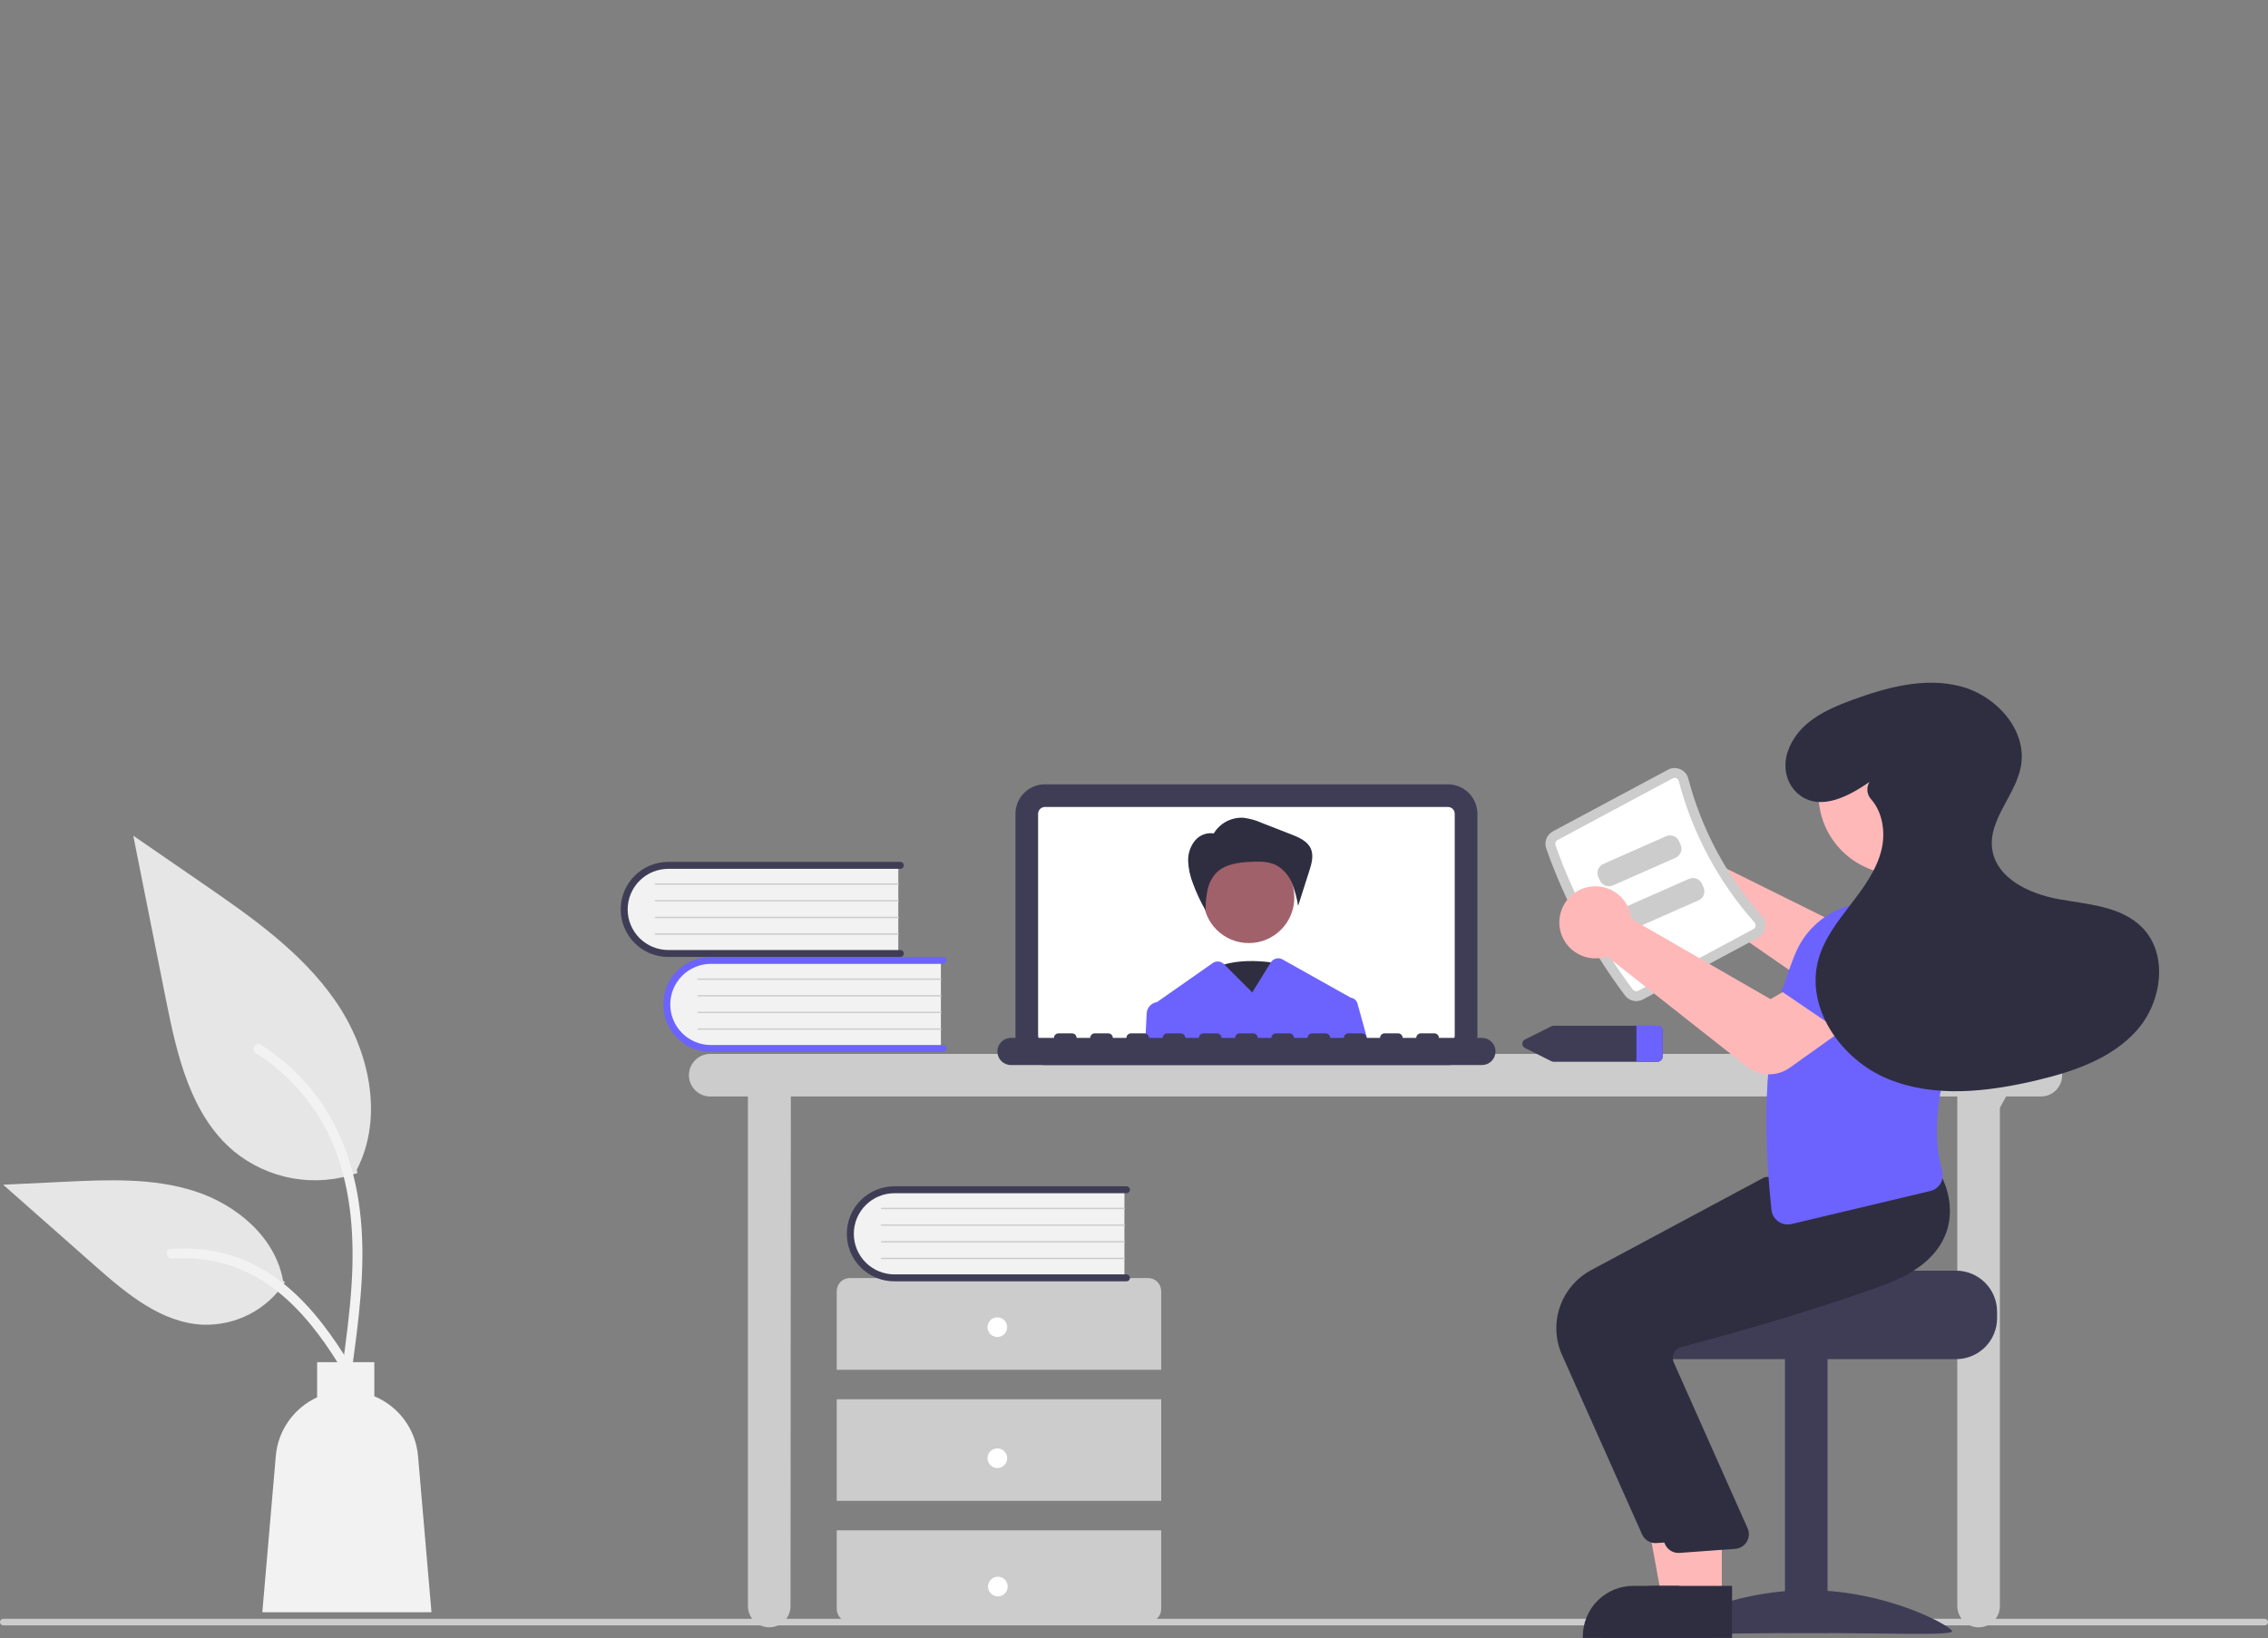 <svg xmlns="http://www.w3.org/2000/svg" viewBox="0 0 692 500" width="692" height="500">
	<rect x="0" y="0" width="692" height="500" fill="#808080" stroke="none"/>
	<style>
		tspan { white-space:pre }
		.shp0 { fill: #cccccc } 
		.shp1 { fill: #3f3d56 } 
		.shp2 { fill: #ffffff } 
		.shp3 { fill: #2f2e41 } 
		.shp4 { fill: #a0616a } 
		.shp5 { fill: #6c63ff } 
		.shp6 { fill: #f2f2f2 } 
		.shp7 { fill: #ffb8b8 } 
		.shp8 { fill: #e6e6e6 } 
	</style>
	<path id="Layer" class="shp0" d="M691 496.04L1 496.04C0.73 496.04 0.48 495.94 0.29 495.75C0.11 495.56 0 495.31 0 495.04C0 494.78 0.11 494.52 0.29 494.34C0.48 494.15 0.73 494.04 1 494.04L691 494.04C691.27 494.04 691.52 494.15 691.71 494.34C691.89 494.52 692 494.78 692 495.04C692 495.31 691.89 495.56 691.71 495.75C691.52 495.94 691.27 496.04 691 496.04Z" />
	<path id="Layer" class="shp0" d="M622.7 321.64L216.7 321.64C214.98 321.64 213.33 322.33 212.11 323.55C210.89 324.76 210.2 326.42 210.2 328.14C210.2 329.87 210.89 331.52 212.11 332.74C213.33 333.96 214.98 334.64 216.7 334.64L228.2 334.64L228.2 490.14C228.2 491.87 228.89 493.52 230.11 494.74C231.33 495.96 232.98 496.64 234.7 496.64C236.43 496.64 238.08 495.96 239.3 494.74C240.52 493.52 241.2 491.87 241.2 490.14L241.3 334.64L597.2 334.64L597.2 490.14C597.2 491.87 597.89 493.52 599.11 494.74C600.33 495.96 601.98 496.64 603.7 496.64C605.43 496.64 607.08 495.96 608.3 494.74C609.52 493.52 610.2 491.87 610.2 490.14L610.2 338.07L612.1 334.64L622.7 334.64C624.43 334.64 626.08 333.96 627.3 332.74C628.52 331.52 629.2 329.87 629.2 328.14C629.2 326.42 628.52 324.76 627.3 323.55C626.08 322.33 624.43 321.64 622.7 321.64L622.7 321.64Z" />
	<path id="Layer" class="shp1" d="M441.79 325.04L318.81 325.04C317.63 325.04 316.47 324.81 315.38 324.36C314.29 323.9 313.3 323.24 312.46 322.41C311.63 321.58 310.97 320.59 310.52 319.5C310.06 318.41 309.83 317.24 309.83 316.06L309.83 248.35C309.83 247.17 310.06 246.01 310.52 244.92C310.97 243.83 311.63 242.84 312.46 242C313.3 241.17 314.29 240.51 315.38 240.06C316.47 239.6 317.63 239.37 318.81 239.37L441.79 239.37C442.97 239.37 444.14 239.6 445.23 240.06C446.32 240.51 447.31 241.17 448.14 242C448.98 242.84 449.64 243.83 450.09 244.92C450.54 246.01 450.77 247.17 450.78 248.35L450.78 316.06C450.77 317.24 450.54 318.41 450.09 319.5C449.64 320.59 448.98 321.58 448.14 322.41C447.31 323.24 446.32 323.9 445.23 324.36C444.14 324.81 442.97 325.04 441.79 325.04L441.79 325.04Z" />
	<path id="Layer" class="shp2" d="M441.79 246.28L318.81 246.28C318.54 246.28 318.27 246.34 318.02 246.44C317.77 246.55 317.54 246.7 317.35 246.89C317.16 247.08 317.01 247.31 316.9 247.56C316.8 247.81 316.74 248.08 316.74 248.35L316.74 316.06C316.74 316.33 316.8 316.6 316.9 316.85C317.01 317.11 317.16 317.33 317.35 317.53C317.54 317.72 317.77 317.87 318.02 317.97C318.27 318.08 318.54 318.13 318.81 318.13L441.79 318.13C442.07 318.13 442.33 318.08 442.58 317.97C442.84 317.87 443.06 317.72 443.26 317.53C443.45 317.33 443.6 317.11 443.7 316.85C443.81 316.6 443.86 316.33 443.86 316.06L443.86 248.35C443.86 248.08 443.81 247.81 443.7 247.56C443.6 247.31 443.45 247.08 443.26 246.89C443.06 246.7 442.84 246.55 442.58 246.44C442.33 246.34 442.07 246.28 441.79 246.28Z" />
	<path id="Layer" class="shp3" d="M390.79 294.22C390.79 294.22 376.07 290.83 367.97 297.05C359.88 303.27 378.28 317.4 378.28 317.4L390.79 294.22Z" />
	<path id="Layer" class="shp4" d="M381.02 287.81C373.34 287.81 367.14 281.6 367.14 273.92C367.14 266.24 373.34 260.04 381.02 260.04C388.7 260.04 394.91 266.24 394.91 273.92C394.91 281.6 388.7 287.81 381.02 287.81Z" />
	<path id="Layer" class="shp3" d="M370.29 254.43C370.75 253.65 371.31 252.93 371.97 252.31C372.62 251.68 373.36 251.14 374.16 250.72C374.97 250.29 375.82 249.98 376.71 249.78C377.6 249.59 378.51 249.52 379.41 249.57C379.89 249.63 380.36 249.71 380.83 249.81C381.3 249.9 381.77 250.01 382.23 250.14C382.69 250.27 383.14 250.42 383.6 250.58C384.05 250.74 384.49 250.92 384.93 251.12L394.01 254.66C396.36 255.58 398.93 256.7 399.95 259C400.89 261.15 400.19 263.62 399.47 265.85L396.08 276.44C395.98 275.84 395.87 275.24 395.74 274.65C395.62 274.06 395.47 273.47 395.31 272.89C395.15 272.3 394.97 271.72 394.78 271.15C394.59 270.57 394.38 270 394.15 269.44C393.92 268.88 393.65 268.34 393.33 267.82C393.01 267.31 392.65 266.82 392.25 266.36C391.85 265.91 391.42 265.48 390.95 265.1C390.48 264.72 389.97 264.38 389.45 264.08C387.09 262.87 384.31 262.89 381.66 263.02C377.91 263.2 373.84 263.68 371.17 266.32C370.82 266.7 370.5 267.09 370.2 267.51C369.91 267.93 369.64 268.37 369.41 268.83C369.17 269.28 368.97 269.75 368.81 270.24C368.64 270.72 368.51 271.22 368.41 271.72C368.31 272.22 368.23 272.73 368.16 273.24C368.08 273.74 368.02 274.25 367.97 274.76C367.93 275.27 367.89 275.78 367.87 276.3C367.84 276.81 367.83 277.32 367.83 277.83C367.44 277.17 367.08 276.5 366.72 275.83C366.37 275.15 366.03 274.47 365.71 273.77C365.38 273.08 365.08 272.38 364.79 271.67C364.49 270.97 364.22 270.26 363.96 269.54C363.75 269 363.56 268.46 363.39 267.91C363.22 267.36 363.08 266.8 362.96 266.24C362.84 265.68 362.74 265.11 362.67 264.54C362.6 263.97 362.55 263.4 362.52 262.82C362.5 262.25 362.53 261.67 362.61 261.1C362.7 260.53 362.83 259.97 363.01 259.43C363.2 258.88 363.43 258.36 363.71 257.86C363.99 257.35 364.32 256.88 364.69 256.44C365.06 256 365.49 255.62 365.97 255.3C366.45 254.99 366.97 254.74 367.52 254.57C368.07 254.4 368.64 254.3 369.21 254.28C369.79 254.27 370.36 254.33 370.92 254.47L370.29 254.43Z" />
	<path id="Layer" class="shp5" d="M414.18 306.26C414.12 306.03 414.02 305.81 413.89 305.6C413.76 305.4 413.6 305.21 413.42 305.06C413.24 304.9 413.03 304.77 412.81 304.67C412.59 304.57 412.35 304.5 412.11 304.47C412.11 304.47 412.1 304.46 412.09 304.46C412.08 304.45 412.07 304.45 412.06 304.44C412.06 304.44 412.05 304.43 412.04 304.43C412.03 304.42 412.02 304.42 412.01 304.41L391.28 292.79C390.99 292.63 390.67 292.52 390.33 292.48C390 292.44 389.66 292.46 389.34 292.54C389.01 292.63 388.7 292.77 388.43 292.97C388.16 293.17 387.93 293.42 387.75 293.7L382.08 302.88L373.54 294.34L373.41 294.21C373.19 293.99 372.94 293.81 372.66 293.68C372.38 293.55 372.08 293.47 371.77 293.45C371.47 293.42 371.16 293.45 370.86 293.53C370.56 293.6 370.28 293.74 370.03 293.91L352.99 305.84C352.96 305.84 352.93 305.85 352.9 305.85C352.5 305.92 352.11 306.06 351.75 306.25C351.39 306.45 351.07 306.71 350.79 307.02C350.52 307.32 350.3 307.67 350.14 308.05C349.99 308.43 349.89 308.83 349.87 309.24L349.43 318.13L417.47 318.13L414.18 306.26Z" />
	<path id="Layer" class="shp1" d="M452.16 316.75L439.03 316.75C439.03 316.57 438.99 316.39 438.93 316.22C438.86 316.06 438.75 315.9 438.63 315.78C438.5 315.65 438.35 315.54 438.18 315.48C438.01 315.41 437.83 315.37 437.65 315.37L433.5 315.37C433.32 315.37 433.14 315.41 432.97 315.48C432.81 315.54 432.65 315.65 432.53 315.78C432.4 315.9 432.3 316.06 432.23 316.22C432.16 316.39 432.12 316.57 432.12 316.75L427.98 316.75C427.98 316.57 427.94 316.39 427.87 316.22C427.8 316.06 427.7 315.9 427.57 315.78C427.44 315.65 427.29 315.54 427.12 315.48C426.96 315.41 426.78 315.37 426.59 315.37L422.45 315.37C422.27 315.37 422.09 315.41 421.92 315.48C421.75 315.54 421.6 315.65 421.47 315.78C421.34 315.9 421.24 316.06 421.17 316.22C421.1 316.39 421.07 316.57 421.07 316.75L416.92 316.75C416.92 316.57 416.89 316.39 416.82 316.22C416.75 316.06 416.64 315.9 416.52 315.78C416.39 315.65 416.24 315.54 416.07 315.48C415.9 315.41 415.72 315.37 415.54 315.37L411.39 315.37C411.21 315.37 411.03 315.41 410.87 315.48C410.7 315.54 410.55 315.65 410.42 315.78C410.29 315.9 410.19 316.06 410.12 316.22C410.05 316.39 410.01 316.57 410.01 316.75L405.87 316.75C405.87 316.57 405.83 316.39 405.76 316.22C405.69 316.06 405.59 315.9 405.46 315.78C405.33 315.65 405.18 315.54 405.01 315.48C404.85 315.41 404.67 315.37 404.49 315.37L400.34 315.37C400.16 315.37 399.98 315.41 399.81 315.48C399.64 315.54 399.49 315.65 399.36 315.78C399.23 315.9 399.13 316.06 399.06 316.22C398.99 316.39 398.96 316.57 398.96 316.75L394.81 316.75C394.81 316.57 394.78 316.39 394.71 316.22C394.64 316.06 394.54 315.9 394.41 315.78C394.28 315.65 394.13 315.54 393.96 315.48C393.79 315.41 393.61 315.37 393.43 315.37L389.28 315.37C389.1 315.37 388.92 315.41 388.76 315.48C388.59 315.54 388.44 315.65 388.31 315.78C388.18 315.9 388.08 316.06 388.01 316.22C387.94 316.39 387.9 316.57 387.9 316.75L383.76 316.75C383.76 316.57 383.72 316.39 383.65 316.22C383.58 316.06 383.48 315.9 383.35 315.78C383.22 315.65 383.07 315.54 382.9 315.48C382.74 315.41 382.56 315.37 382.38 315.37L378.23 315.37C378.05 315.37 377.87 315.41 377.7 315.48C377.53 315.54 377.38 315.65 377.25 315.78C377.13 315.9 377.02 316.06 376.95 316.22C376.88 316.39 376.85 316.57 376.85 316.75L372.7 316.75C372.7 316.57 372.67 316.39 372.6 316.22C372.53 316.06 372.43 315.9 372.3 315.78C372.17 315.65 372.02 315.54 371.85 315.48C371.68 315.41 371.5 315.37 371.32 315.37L367.18 315.37C366.99 315.37 366.81 315.41 366.65 315.48C366.48 315.54 366.33 315.65 366.2 315.78C366.07 315.9 365.97 316.06 365.9 316.22C365.83 316.39 365.79 316.57 365.79 316.75L361.65 316.75C361.65 316.57 361.61 316.39 361.54 316.22C361.47 316.06 361.37 315.9 361.24 315.78C361.12 315.65 360.96 315.54 360.8 315.48C360.63 315.41 360.45 315.37 360.27 315.37L356.12 315.37C355.94 315.37 355.76 315.41 355.59 315.48C355.42 315.54 355.27 315.65 355.14 315.78C355.02 315.9 354.91 316.06 354.84 316.22C354.78 316.39 354.74 316.57 354.74 316.75L350.59 316.75C350.59 316.57 350.56 316.39 350.49 316.22C350.42 316.06 350.32 315.9 350.19 315.78C350.06 315.65 349.91 315.54 349.74 315.48C349.57 315.41 349.39 315.37 349.21 315.37L345.07 315.37C344.89 315.37 344.71 315.41 344.54 315.48C344.37 315.54 344.22 315.65 344.09 315.78C343.96 315.9 343.86 316.06 343.79 316.22C343.72 316.39 343.68 316.57 343.68 316.75L339.54 316.75C339.54 316.57 339.5 316.39 339.43 316.22C339.36 316.06 339.26 315.9 339.13 315.78C339.01 315.65 338.85 315.54 338.69 315.48C338.52 315.41 338.34 315.37 338.16 315.37L334.01 315.37C333.83 315.37 333.65 315.41 333.48 315.48C333.32 315.54 333.16 315.65 333.04 315.78C332.91 315.9 332.81 316.06 332.74 316.22C332.67 316.39 332.63 316.57 332.63 316.75L328.49 316.75C328.48 316.57 328.45 316.39 328.38 316.22C328.31 316.06 328.21 315.9 328.08 315.78C327.95 315.65 327.8 315.54 327.63 315.48C327.46 315.41 327.28 315.37 327.1 315.37L322.96 315.37C322.78 315.37 322.6 315.41 322.43 315.48C322.26 315.54 322.11 315.65 321.98 315.78C321.85 315.9 321.75 316.06 321.68 316.22C321.61 316.39 321.58 316.57 321.58 316.75L308.45 316.75C307.35 316.75 306.3 317.19 305.52 317.97C304.75 318.75 304.31 319.8 304.31 320.9C304.31 322 304.75 323.05 305.52 323.83C306.3 324.6 307.35 325.04 308.45 325.04L452.16 325.04C453.26 325.04 454.31 324.61 455.09 323.83C455.87 323.05 456.3 322 456.3 320.9C456.3 319.8 455.87 318.74 455.09 317.97C454.31 317.19 453.26 316.75 452.16 316.75L452.16 316.75Z" />
	<path id="Layer" class="shp6" d="M287.08 292.68L287.08 320.2L218.12 320.2C214.38 320.33 210.76 318.94 208.07 316.35C205.38 313.75 203.87 310.18 203.87 306.44C203.87 302.71 205.38 299.13 208.07 296.54C210.76 293.94 214.38 292.55 218.12 292.68L287.08 292.68Z" />
	<path id="Layer" class="shp5" d="M288.77 319.99C288.77 320.13 288.75 320.27 288.69 320.4C288.64 320.53 288.56 320.64 288.46 320.74C288.36 320.84 288.25 320.92 288.12 320.97C287.99 321.02 287.85 321.05 287.71 321.05L216.89 321.05C213.04 321.05 209.35 319.52 206.63 316.8C203.91 314.08 202.38 310.39 202.38 306.55C202.38 302.7 203.91 299.01 206.63 296.29C209.35 293.57 213.04 292.04 216.89 292.04L287.71 292.04C288 292.04 288.26 292.15 288.46 292.35C288.66 292.55 288.77 292.82 288.77 293.1C288.77 293.38 288.66 293.65 288.46 293.85C288.26 294.05 288 294.16 287.71 294.16L216.89 294.16C213.61 294.16 210.46 295.47 208.14 297.79C205.82 300.11 204.51 303.26 204.51 306.55C204.51 309.83 205.82 312.98 208.14 315.3C210.46 317.62 213.61 318.93 216.89 318.93L287.71 318.93C287.85 318.93 287.99 318.96 288.12 319.01C288.25 319.07 288.36 319.15 288.46 319.24C288.56 319.34 288.64 319.46 288.69 319.59C288.75 319.72 288.77 319.85 288.77 319.99L288.77 319.99Z" />
	<path id="Layer" class="shp0" d="M287.08 299.03L212.97 299.03C212.91 299.03 212.86 299.01 212.82 298.97C212.78 298.93 212.76 298.88 212.76 298.82C212.76 298.76 212.78 298.71 212.82 298.67C212.86 298.63 212.91 298.61 212.97 298.61L287.08 298.61C287.13 298.61 287.19 298.63 287.23 298.67C287.27 298.71 287.29 298.76 287.29 298.82C287.29 298.87 287.27 298.93 287.23 298.97C287.19 299.01 287.13 299.03 287.08 299.03Z" />
	<path id="Layer" class="shp0" d="M287.08 304.11L212.97 304.11C212.91 304.11 212.86 304.09 212.82 304.05C212.78 304.01 212.76 303.96 212.76 303.9C212.76 303.84 212.78 303.79 212.82 303.75C212.86 303.71 212.91 303.69 212.97 303.69L287.08 303.69C287.13 303.69 287.19 303.71 287.23 303.75C287.27 303.79 287.29 303.84 287.29 303.9C287.29 303.96 287.27 304.01 287.23 304.05C287.19 304.09 287.13 304.11 287.08 304.11L287.08 304.11Z" />
	<path id="Layer" class="shp0" d="M287.08 309.19L212.97 309.19C212.91 309.19 212.86 309.17 212.82 309.13C212.78 309.09 212.76 309.04 212.76 308.98C212.76 308.93 212.78 308.87 212.82 308.83C212.86 308.79 212.91 308.77 212.97 308.77L287.08 308.77C287.13 308.77 287.19 308.79 287.23 308.83C287.27 308.87 287.29 308.93 287.29 308.98C287.29 309.04 287.27 309.09 287.23 309.13C287.19 309.17 287.13 309.19 287.08 309.19L287.08 309.19Z" />
	<path id="Layer" class="shp0" d="M287.08 314.28L212.97 314.28C212.91 314.28 212.86 314.25 212.82 314.21C212.78 314.17 212.76 314.12 212.76 314.06C212.76 314.01 212.78 313.95 212.82 313.91C212.86 313.87 212.91 313.85 212.97 313.85L287.08 313.85C287.13 313.85 287.19 313.87 287.23 313.91C287.27 313.95 287.29 314.01 287.29 314.06C287.29 314.12 287.27 314.17 287.23 314.21C287.19 314.25 287.13 314.27 287.08 314.28Z" />
	<path id="Layer" class="shp6" d="M274.08 263.68L274.08 291.2L205.12 291.2C201.38 291.33 197.76 289.94 195.07 287.35C192.38 284.75 190.87 281.18 190.87 277.44C190.87 273.71 192.38 270.13 195.07 267.54C197.76 264.94 201.38 263.55 205.12 263.68L274.08 263.68Z" />
	<path id="Layer" class="shp1" d="M275.77 290.99C275.77 291.13 275.75 291.27 275.69 291.4C275.64 291.53 275.56 291.64 275.46 291.74C275.36 291.84 275.25 291.92 275.12 291.97C274.99 292.02 274.85 292.05 274.71 292.05L203.89 292.05C200.04 292.05 196.35 290.52 193.63 287.8C190.91 285.08 189.38 281.39 189.38 277.55C189.38 273.7 190.91 270.01 193.63 267.29C196.35 264.57 200.04 263.04 203.89 263.04L274.71 263.04C275 263.04 275.26 263.15 275.46 263.35C275.66 263.55 275.77 263.82 275.77 264.1C275.77 264.38 275.66 264.65 275.46 264.85C275.26 265.05 275 265.16 274.71 265.16L203.89 265.16C200.61 265.16 197.46 266.47 195.14 268.79C192.82 271.11 191.51 274.26 191.51 277.55C191.51 280.83 192.82 283.98 195.14 286.3C197.46 288.62 200.61 289.93 203.89 289.93L274.71 289.93C274.85 289.93 274.99 289.96 275.12 290.01C275.25 290.07 275.36 290.15 275.46 290.24C275.56 290.34 275.64 290.46 275.69 290.59C275.75 290.72 275.77 290.85 275.77 290.99L275.77 290.99Z" />
	<path id="Layer" class="shp0" d="M274.08 270.03L199.97 270.03C199.91 270.03 199.86 270.01 199.82 269.97C199.78 269.93 199.76 269.88 199.76 269.82C199.76 269.76 199.78 269.71 199.82 269.67C199.86 269.63 199.91 269.61 199.97 269.61L274.08 269.61C274.13 269.61 274.19 269.63 274.23 269.67C274.27 269.71 274.29 269.76 274.29 269.82C274.29 269.87 274.27 269.93 274.23 269.97C274.19 270.01 274.13 270.03 274.08 270.03Z" />
	<path id="Layer" class="shp0" d="M274.08 275.11L199.97 275.11C199.91 275.11 199.86 275.09 199.82 275.05C199.78 275.01 199.76 274.96 199.76 274.9C199.76 274.84 199.78 274.79 199.82 274.75C199.86 274.71 199.91 274.69 199.97 274.69L274.08 274.69C274.13 274.69 274.19 274.71 274.23 274.75C274.27 274.79 274.29 274.84 274.29 274.9C274.29 274.96 274.27 275.01 274.23 275.05C274.19 275.09 274.13 275.11 274.08 275.11L274.08 275.11Z" />
	<path id="Layer" class="shp0" d="M274.08 280.19L199.97 280.19C199.91 280.19 199.86 280.17 199.82 280.13C199.78 280.09 199.76 280.04 199.76 279.98C199.76 279.93 199.78 279.87 199.82 279.83C199.86 279.79 199.91 279.77 199.97 279.77L274.08 279.77C274.13 279.77 274.19 279.79 274.23 279.83C274.27 279.87 274.29 279.93 274.29 279.98C274.29 280.04 274.27 280.09 274.23 280.13C274.19 280.17 274.13 280.19 274.08 280.19L274.08 280.19Z" />
	<path id="Layer" class="shp0" d="M274.08 285.28L199.97 285.28C199.91 285.28 199.86 285.25 199.82 285.21C199.78 285.17 199.76 285.12 199.76 285.06C199.76 285.01 199.78 284.95 199.82 284.91C199.86 284.87 199.91 284.85 199.97 284.85L274.08 284.85C274.13 284.85 274.19 284.87 274.23 284.91C274.27 284.95 274.29 285.01 274.29 285.06C274.29 285.12 274.27 285.17 274.23 285.21C274.19 285.25 274.13 285.27 274.08 285.28Z" />
	<path id="Layer" class="shp0" d="M354.3 418.04L354.3 394.04C354.3 393.52 354.2 393 354 392.51C353.8 392.03 353.5 391.59 353.13 391.21C352.76 390.84 352.32 390.55 351.83 390.35C351.35 390.15 350.83 390.04 350.3 390.04L259.3 390.04C258.78 390.04 258.26 390.15 257.77 390.35C257.29 390.55 256.85 390.84 256.47 391.21C256.1 391.59 255.81 392.03 255.61 392.51C255.41 393 255.3 393.52 255.3 394.04L255.3 418.04L354.3 418.04Z" />
	<path id="Layer" class="shp0" d="M255.3 427.04L354.3 427.04L354.3 458.04L255.3 458.04L255.3 427.04Z" />
	<path id="Layer" class="shp0" d="M255.3 467.04L255.3 491.04C255.3 491.57 255.41 492.09 255.61 492.57C255.81 493.06 256.1 493.5 256.47 493.87C256.85 494.24 257.29 494.54 257.77 494.74C258.26 494.94 258.78 495.04 259.3 495.04L350.3 495.04C350.83 495.04 351.35 494.94 351.83 494.74C352.32 494.54 352.76 494.24 353.13 493.87C353.5 493.5 353.8 493.06 354 492.57C354.2 492.09 354.3 491.57 354.3 491.04L354.3 467.04L255.3 467.04Z" />
	<path id="Layer" class="shp2" d="M304.3 408.04C302.64 408.04 301.3 406.7 301.3 405.04C301.3 403.38 302.64 402.04 304.3 402.04C305.96 402.04 307.3 403.38 307.3 405.04C307.3 406.7 305.96 408.04 304.3 408.04Z" />
	<path id="Layer" class="shp2" d="M304.3 448.04C302.64 448.04 301.3 446.7 301.3 445.04C301.3 443.38 302.64 442.04 304.3 442.04C305.96 442.04 307.3 443.38 307.3 445.04C307.3 446.7 305.96 448.04 304.3 448.04Z" />
	<path id="Layer" class="shp2" d="M304.46 487.2C302.8 487.2 301.46 485.86 301.46 484.2C301.46 482.54 302.8 481.2 304.46 481.2C306.12 481.2 307.46 482.54 307.46 484.2C307.46 485.86 306.12 487.2 304.46 487.2Z" />
	<path id="Layer" class="shp6" d="M343.08 362.68L343.08 390.2L274.12 390.2C270.38 390.33 266.76 388.94 264.07 386.35C261.38 383.75 259.87 380.18 259.87 376.44C259.87 372.71 261.38 369.13 264.07 366.54C266.76 363.94 270.38 362.55 274.12 362.68L343.08 362.68Z" />
	<path id="Layer" class="shp1" d="M344.77 389.99C344.77 390.13 344.75 390.27 344.69 390.4C344.64 390.53 344.56 390.64 344.46 390.74C344.36 390.84 344.25 390.92 344.12 390.97C343.99 391.02 343.85 391.05 343.71 391.05L272.89 391.05C269.04 391.05 265.35 389.53 262.62 386.81C259.9 384.09 258.37 380.4 258.37 376.55C258.37 372.7 259.9 369.01 262.62 366.29C265.35 363.57 269.04 362.04 272.89 362.04L343.71 362.04C344 362.04 344.26 362.15 344.46 362.35C344.66 362.55 344.77 362.82 344.77 363.1C344.77 363.38 344.66 363.65 344.46 363.85C344.26 364.05 344 364.16 343.71 364.16L272.89 364.16C269.61 364.16 266.46 365.47 264.14 367.79C261.82 370.11 260.51 373.26 260.51 376.55C260.51 379.83 261.82 382.98 264.14 385.3C266.46 387.62 269.61 388.93 272.89 388.93L343.71 388.93C343.85 388.93 343.99 388.96 344.12 389.01C344.25 389.07 344.36 389.15 344.46 389.24C344.56 389.34 344.64 389.46 344.69 389.59C344.75 389.72 344.77 389.85 344.77 389.99L344.77 389.99Z" />
	<path id="Layer" class="shp0" d="M343.08 369.03L268.97 369.03C268.91 369.03 268.86 369.01 268.82 368.97C268.78 368.93 268.76 368.88 268.76 368.82C268.76 368.76 268.78 368.71 268.82 368.67C268.86 368.63 268.91 368.61 268.97 368.61L343.08 368.61C343.13 368.61 343.19 368.63 343.23 368.67C343.27 368.71 343.29 368.76 343.29 368.82C343.29 368.87 343.27 368.93 343.23 368.97C343.19 369.01 343.13 369.03 343.08 369.03Z" />
	<path id="Layer" class="shp0" d="M343.08 374.11L268.97 374.11C268.91 374.11 268.86 374.09 268.82 374.05C268.78 374.01 268.76 373.96 268.76 373.9C268.76 373.84 268.78 373.79 268.82 373.75C268.86 373.71 268.91 373.69 268.97 373.69L343.08 373.69C343.13 373.69 343.19 373.71 343.23 373.75C343.27 373.79 343.29 373.84 343.29 373.9C343.29 373.96 343.27 374.01 343.23 374.05C343.19 374.09 343.13 374.11 343.08 374.11Z" />
	<path id="Layer" class="shp0" d="M343.08 379.19L268.97 379.19C268.91 379.19 268.86 379.17 268.82 379.13C268.78 379.09 268.76 379.04 268.76 378.98C268.76 378.93 268.78 378.87 268.82 378.83C268.86 378.79 268.91 378.77 268.97 378.77L343.08 378.77C343.13 378.77 343.19 378.79 343.23 378.83C343.27 378.87 343.29 378.93 343.29 378.98C343.29 379.04 343.27 379.09 343.23 379.13C343.19 379.17 343.13 379.19 343.08 379.19Z" />
	<path id="Layer" class="shp0" d="M343.08 384.28L268.97 384.28C268.91 384.28 268.86 384.25 268.82 384.21C268.78 384.17 268.76 384.12 268.76 384.06C268.76 384.01 268.78 383.95 268.82 383.91C268.86 383.87 268.91 383.85 268.97 383.85L343.08 383.85C343.13 383.85 343.19 383.87 343.23 383.91C343.27 383.95 343.29 384.01 343.29 384.06C343.29 384.12 343.27 384.17 343.23 384.21C343.19 384.25 343.13 384.27 343.08 384.28Z" />
	<path id="Layer" class="shp1" d="M505.56 313.04L474.14 313.04C474.07 313.04 473.99 313.05 473.92 313.06C473.85 313.06 473.77 313.08 473.7 313.09C473.63 313.11 473.56 313.13 473.49 313.16C473.42 313.18 473.35 313.21 473.28 313.24L465.35 317.21C465.09 317.32 464.87 317.51 464.71 317.75C464.56 317.98 464.47 318.26 464.47 318.54C464.47 318.83 464.56 319.1 464.71 319.34C464.87 319.58 465.09 319.76 465.35 319.87L473.28 323.84C473.35 323.88 473.42 323.9 473.49 323.93C473.56 323.95 473.63 323.98 473.7 323.99C473.77 324.01 473.85 324.02 473.92 324.03C473.99 324.04 474.07 324.04 474.14 324.04L505.56 324.04C505.78 324.06 505.99 324.03 506.2 323.96C506.4 323.89 506.59 323.78 506.75 323.64C506.91 323.49 507.04 323.32 507.14 323.13C507.23 322.94 507.29 322.73 507.3 322.51L507.3 314.57C507.29 314.36 507.23 314.15 507.14 313.96C507.04 313.76 506.91 313.59 506.75 313.45C506.59 313.31 506.4 313.2 506.2 313.13C505.99 313.06 505.78 313.03 505.56 313.04Z" />
	<path id="Layer" class="shp5" d="M507.3 314.57L507.3 322.51C507.29 322.73 507.23 322.94 507.14 323.13C507.04 323.32 506.91 323.49 506.75 323.64C506.59 323.78 506.4 323.89 506.2 323.96C505.99 324.03 505.78 324.06 505.56 324.04L499.3 324.04L499.3 313.04L505.56 313.04C505.78 313.03 505.99 313.06 506.2 313.13C506.4 313.2 506.59 313.31 506.75 313.45C506.91 313.59 507.04 313.76 507.14 313.96C507.23 314.15 507.29 314.36 507.3 314.57L507.3 314.57Z" />
	<path id="Layer" class="shp7" d="M505.33 253.64C506.75 253.03 508.29 252.72 509.84 252.74C511.39 252.76 512.91 253.11 514.32 253.77C515.73 254.42 516.98 255.36 517.99 256.53C519.01 257.7 519.77 259.07 520.22 260.56C520.25 260.68 520.28 260.79 520.32 260.91C520.35 261.03 520.38 261.15 520.4 261.27C520.43 261.39 520.45 261.51 520.48 261.63C520.5 261.75 520.52 261.87 520.54 261.99L564.48 283.78L574.64 277.04L587.3 291.61L571.77 304.22C570.84 304.96 569.8 305.56 568.68 305.98C567.57 306.39 566.39 306.63 565.2 306.68C564.01 306.72 562.82 306.58 561.68 306.25C560.53 305.92 559.45 305.4 558.47 304.73L513.89 273.9C513.81 273.94 513.72 273.97 513.64 274C513.56 274.04 513.47 274.07 513.39 274.1C513.3 274.13 513.22 274.16 513.13 274.19C513.05 274.22 512.96 274.25 512.87 274.27C511.39 274.72 509.83 274.85 508.29 274.65C506.75 274.46 505.27 273.94 503.95 273.13C502.63 272.32 501.49 271.24 500.61 269.96C499.74 268.69 499.14 267.24 498.86 265.71C498.84 265.6 498.82 265.49 498.81 265.38C498.79 265.27 498.77 265.16 498.76 265.04C498.75 264.93 498.74 264.82 498.73 264.71C498.72 264.6 498.71 264.48 498.7 264.37C498.64 263.25 498.75 262.13 499.03 261.05C499.3 259.96 499.74 258.92 500.33 257.97C500.92 257.01 501.65 256.16 502.5 255.42C503.34 254.69 504.3 254.09 505.33 253.64Z" />
	<path id="Layer" class="shp1" d="M596.84 387.79L548.83 387.79C548.83 389.17 499.35 390.29 499.35 390.29C499.16 390.44 498.97 390.59 498.78 390.75C498.6 390.9 498.42 391.06 498.24 391.23C498.06 391.4 497.89 391.57 497.73 391.75C497.56 391.92 497.4 392.11 497.24 392.29C496.78 392.85 496.36 393.44 496 394.07C495.64 394.7 495.33 395.35 495.08 396.04C494.84 396.72 494.65 397.42 494.53 398.13C494.4 398.84 494.34 399.57 494.34 400.29L494.34 402.29C494.34 403.93 494.67 405.56 495.29 407.07C495.92 408.59 496.84 409.97 498 411.13C499.16 412.29 500.54 413.21 502.06 413.84C503.57 414.47 505.2 414.79 506.84 414.79L596.84 414.79C598.48 414.79 600.11 414.47 601.62 413.84C603.14 413.21 604.52 412.29 605.68 411.13C606.84 409.97 607.76 408.59 608.39 407.07C609.02 405.56 609.34 403.93 609.34 402.29L609.34 400.29C609.34 398.65 609.01 397.03 608.38 395.51C607.76 394 606.84 392.62 605.67 391.46C604.51 390.3 603.14 389.38 601.62 388.75C600.11 388.12 598.48 387.79 596.84 387.79L596.84 387.79Z" />
	<path id="Layer" class="shp1" d="M557.62 498.3L544.62 498.3L544.62 414.3L557.62 414.3L557.62 498.3Z" />
	<path id="Layer" class="shp1" d="M507.62 497.84C507.62 499.24 527.32 498.38 551.62 498.38C575.92 498.38 595.62 499.24 595.62 497.84C595.62 496.43 575.92 485.3 551.62 485.3C527.32 485.3 507.62 496.43 507.62 497.84Z" />
	<path id="Layer" class="shp7" d="M519.35 487.99L507.09 487.99L501.26 456.19L519.36 456.2L519.35 487.99L519.35 487.99Z" />
	<path id="Layer" class="shp3" d="M522.48 499.88L482.95 499.88L482.95 499.38C482.95 497.35 483.35 495.35 484.12 493.49C484.89 491.62 486.03 489.92 487.46 488.5C488.88 487.07 490.58 485.93 492.45 485.16C494.31 484.39 496.32 483.99 498.34 483.99L498.34 483.99L522.48 483.99L522.48 499.88Z" />
	<path id="Layer" class="shp3" d="M501.02 468.27L476.58 413.47C475.56 411.18 474.99 408.72 474.88 406.22C474.77 403.72 475.13 401.22 475.94 398.85C476.75 396.48 478 394.29 479.62 392.38C481.23 390.47 483.19 388.87 485.39 387.68L538.41 359.26L562.6 357.2L584.91 355.17L585.07 355.44C585.28 355.79 590.08 364.08 586.83 373.16C584.37 380.06 577.98 385.44 567.82 389.17C544.1 397.86 516.71 405.29 506.03 408.08C505.79 408.14 505.57 408.23 505.35 408.34C505.13 408.44 504.93 408.58 504.74 408.73C504.55 408.88 504.37 409.05 504.22 409.24C504.06 409.42 503.93 409.63 503.82 409.84C503.71 410.06 503.62 410.28 503.55 410.51C503.49 410.74 503.44 410.98 503.43 411.22C503.41 411.46 503.42 411.7 503.45 411.94C503.48 412.18 503.54 412.42 503.62 412.64L526.33 463.66C526.57 464.3 526.65 465 526.58 465.68C526.51 466.37 526.28 467.03 525.91 467.61C525.54 468.19 525.04 468.68 524.46 469.04C523.87 469.4 523.21 469.62 522.52 469.69L505.55 470.92C505.41 470.94 505.27 470.94 505.12 470.94C504.69 470.94 504.26 470.88 503.85 470.76C503.43 470.63 503.04 470.45 502.67 470.22C502.31 469.98 501.99 469.69 501.71 469.37C501.42 469.04 501.19 468.67 501.02 468.27L501.02 468.27Z" />
	<path id="Layer" class="shp7" d="M525.35 487.99L513.09 487.99L507.26 456.19L525.36 456.2L525.35 487.99L525.35 487.99Z" />
	<path id="Layer" class="shp3" d="M528.48 499.88L488.95 499.88L488.95 499.38C488.95 497.35 489.35 495.35 490.12 493.49C490.89 491.62 492.03 489.92 493.46 488.5C494.88 487.07 496.58 485.93 498.45 485.16C500.31 484.39 502.32 483.99 504.34 483.99L504.34 483.99L528.48 483.99L528.48 499.88Z" />
	<path id="Layer" class="shp3" d="M508.02 471.27L483.58 416.47C482.56 414.18 481.99 411.72 481.88 409.22C481.77 406.72 482.13 404.22 482.94 401.85C483.75 399.48 485 397.29 486.62 395.38C488.23 393.47 490.19 391.87 492.39 390.68L545.41 362.26L569.6 360.2L591.91 358.17L592.07 358.44C592.28 358.79 597.08 367.08 593.83 376.16C591.37 383.06 584.98 388.44 574.82 392.17C551.1 400.86 523.71 408.29 513.03 411.08C512.79 411.14 512.57 411.23 512.35 411.34C512.13 411.44 511.93 411.58 511.74 411.73C511.55 411.88 511.37 412.05 511.22 412.24C511.06 412.42 510.93 412.63 510.82 412.84C510.71 413.06 510.62 413.28 510.55 413.51C510.49 413.74 510.44 413.98 510.43 414.22C510.41 414.46 510.42 414.7 510.45 414.94C510.48 415.18 510.54 415.42 510.62 415.64L533.33 466.66C533.57 467.3 533.65 468 533.58 468.68C533.51 469.37 533.28 470.03 532.91 470.61C532.54 471.19 532.04 471.68 531.46 472.04C530.87 472.4 530.21 472.62 529.52 472.69L512.55 473.92C512.41 473.94 512.27 473.94 512.12 473.94C511.69 473.94 511.26 473.88 510.85 473.76C510.43 473.63 510.04 473.45 509.67 473.22C509.31 472.98 508.99 472.69 508.71 472.37C508.42 472.04 508.19 471.67 508.02 471.27L508.02 471.27Z" />
	<path id="Layer" class="shp0" d="M495.83 303.84C493.27 300.44 490.84 296.93 488.54 293.33C486.25 289.74 484.09 286.06 482.08 282.3C480.06 278.54 478.19 274.71 476.47 270.8C474.75 266.9 473.18 262.93 471.76 258.91C471.6 258.43 471.52 257.93 471.53 257.43C471.54 256.92 471.64 256.42 471.83 255.95C472.01 255.48 472.28 255.05 472.61 254.67C472.95 254.29 473.35 253.97 473.79 253.73L508.94 234.9C509.22 234.75 509.52 234.63 509.83 234.54C510.14 234.46 510.46 234.41 510.78 234.4C511.1 234.38 511.43 234.41 511.74 234.47C512.06 234.53 512.37 234.62 512.66 234.75C512.96 234.88 513.25 235.05 513.51 235.24C513.77 235.43 514.01 235.66 514.23 235.91C514.44 236.16 514.62 236.43 514.77 236.72C514.92 237.01 515.04 237.32 515.12 237.63C516.14 241.5 517.39 245.3 518.85 249.02C520.31 252.75 521.99 256.38 523.88 259.9C525.77 263.42 527.86 266.84 530.15 270.11C532.44 273.39 534.91 276.54 537.57 279.53C537.79 279.77 537.98 280.04 538.14 280.32C538.29 280.61 538.42 280.91 538.51 281.23C538.6 281.54 538.65 281.87 538.67 282.19C538.69 282.52 538.66 282.85 538.61 283.17C538.55 283.49 538.46 283.8 538.33 284.1C538.21 284.39 538.05 284.67 537.86 284.93C537.67 285.19 537.45 285.43 537.21 285.64C536.97 285.86 536.7 286.04 536.42 286.19L501.27 305.02C500.83 305.26 500.34 305.42 499.84 305.49C499.34 305.56 498.83 305.54 498.34 305.43C497.84 305.32 497.37 305.13 496.95 304.86C496.52 304.59 496.14 304.25 495.83 303.84Z" />
	<path id="Layer" class="shp2" d="M498.23 302.04C498.33 302.16 498.44 302.26 498.57 302.34C498.7 302.42 498.84 302.47 498.98 302.5C499.13 302.53 499.28 302.54 499.43 302.52C499.58 302.49 499.72 302.45 499.85 302.38L535 283.55C535.09 283.5 535.17 283.45 535.24 283.38C535.31 283.32 535.38 283.25 535.43 283.17C535.49 283.1 535.54 283.01 535.57 282.92C535.61 282.84 535.64 282.74 535.65 282.65C535.67 282.55 535.68 282.45 535.67 282.35C535.67 282.24 535.65 282.14 535.62 282.05C535.59 281.95 535.56 281.85 535.51 281.77C535.46 281.68 535.4 281.59 535.33 281.52C532.59 278.44 530.04 275.21 527.69 271.83C525.33 268.46 523.18 264.95 521.24 261.32C519.29 257.69 517.56 253.95 516.06 250.12C514.55 246.29 513.27 242.38 512.22 238.4C512.2 238.3 512.16 238.2 512.12 238.11C512.07 238.02 512.01 237.94 511.95 237.86C511.88 237.78 511.81 237.71 511.73 237.65C511.64 237.59 511.56 237.54 511.46 237.5C511.38 237.46 511.28 237.43 511.19 237.41C511.09 237.4 511 237.39 510.9 237.39C510.81 237.4 510.71 237.41 510.62 237.44C510.53 237.46 510.44 237.5 510.35 237.55L475.21 256.38C475.08 256.45 474.96 256.54 474.86 256.65C474.76 256.77 474.68 256.9 474.62 257.03C474.56 257.17 474.53 257.32 474.53 257.47C474.52 257.62 474.54 257.77 474.59 257.91C475.98 261.86 477.53 265.76 479.22 269.59C480.91 273.42 482.74 277.19 484.72 280.88C486.7 284.58 488.82 288.19 491.07 291.72C493.33 295.25 495.72 298.69 498.23 302.04Z" />
	<path id="Layer" class="shp5" d="M612.59 298.82L585.07 309.28L578.35 290.61C577.91 289.38 577.68 288.09 577.69 286.78C577.69 285.47 577.93 284.18 578.38 282.95C578.84 281.72 579.5 280.59 580.35 279.59C581.2 278.6 582.21 277.76 583.35 277.11L583.35 277.11C584.5 276.46 585.76 276.02 587.06 275.81C588.37 275.6 589.7 275.62 591 275.87C592.29 276.12 593.54 276.6 594.66 277.29C595.79 277.98 596.79 278.86 597.61 279.9L612.59 298.82Z" />
	<path id="Layer" class="shp5" d="M542.58 372.78C542.29 372.58 542.03 372.34 541.79 372.08C541.55 371.82 541.34 371.54 541.16 371.23C540.98 370.93 540.83 370.6 540.72 370.27C540.61 369.93 540.54 369.58 540.5 369.23C536.97 336.32 539.43 310.57 548.01 290.5C548.76 288.77 549.7 287.14 550.82 285.62C551.94 284.11 553.23 282.73 554.66 281.51C556.09 280.28 557.65 279.22 559.32 278.35C560.99 277.48 562.75 276.8 564.57 276.32L586.82 275.19L586.94 275.25C589.43 276.47 591.71 278.09 593.7 280.03C595.68 281.97 597.34 284.22 598.61 286.69C599.89 289.16 600.75 291.82 601.19 294.56C601.62 297.3 601.61 300.1 601.16 302.84C594 321.7 588.01 341.34 592.58 357.18C592.67 357.52 592.74 357.85 592.76 358.2C592.79 358.54 592.78 358.88 592.74 359.23C592.7 359.57 592.62 359.9 592.52 360.23C592.41 360.56 592.27 360.87 592.09 361.17C591.93 361.46 591.73 361.73 591.51 361.97C591.29 362.22 591.04 362.45 590.77 362.65C590.51 362.84 590.22 363.01 589.92 363.15C589.62 363.29 589.3 363.4 588.98 363.48L546.6 373.56C546.26 373.64 545.91 373.68 545.56 373.69C545.2 373.7 544.85 373.67 544.51 373.6C544.16 373.54 543.82 373.43 543.5 373.29C543.18 373.16 542.87 372.98 542.58 372.78Z" />
	<path id="Layer" class="shp7" d="M579.4 266.88C565.81 266.88 554.84 255.91 554.84 242.32C554.84 228.74 565.81 217.76 579.4 217.76C592.98 217.76 603.96 228.74 603.96 242.32C603.96 255.91 592.98 266.88 579.4 266.88Z" />
	<path id="Layer" class="shp0" d="M511.24 261.78L492.1 270.23C491.74 270.38 491.35 270.47 490.96 270.48C490.57 270.49 490.17 270.42 489.81 270.28C489.44 270.14 489.1 269.92 488.82 269.65C488.53 269.38 488.31 269.05 488.15 268.69L487.67 267.62C487.51 267.26 487.43 266.87 487.42 266.48C487.41 266.08 487.48 265.69 487.62 265.33C487.76 264.96 487.98 264.62 488.25 264.34C488.52 264.05 488.85 263.82 489.21 263.66L508.35 255.21C508.71 255.06 509.1 254.97 509.49 254.96C509.88 254.95 510.27 255.02 510.64 255.16C511.01 255.31 511.34 255.52 511.63 255.79C511.91 256.06 512.14 256.39 512.3 256.75L512.78 257.82C512.94 258.18 513.02 258.57 513.03 258.96C513.04 259.36 512.97 259.75 512.83 260.12C512.69 260.48 512.47 260.82 512.2 261.1C511.93 261.39 511.6 261.62 511.24 261.78Z" />
	<path id="Layer" class="shp0" d="M518.24 274.78L499.1 283.23C498.74 283.38 498.35 283.47 497.96 283.48C497.57 283.49 497.17 283.42 496.81 283.28C496.44 283.14 496.1 282.92 495.82 282.65C495.53 282.38 495.31 282.05 495.15 281.69L494.67 280.62C494.51 280.26 494.43 279.87 494.42 279.48C494.41 279.08 494.48 278.69 494.62 278.33C494.76 277.96 494.98 277.62 495.25 277.34C495.52 277.05 495.85 276.82 496.21 276.66L515.35 268.21C515.71 268.06 516.1 267.97 516.49 267.96C516.88 267.95 517.27 268.02 517.64 268.16C518.01 268.31 518.34 268.52 518.63 268.79C518.91 269.06 519.14 269.39 519.3 269.75L519.78 270.82C519.94 271.18 520.02 271.57 520.03 271.96C520.04 272.36 519.97 272.75 519.83 273.12C519.69 273.48 519.47 273.82 519.2 274.1C518.93 274.39 518.6 274.62 518.24 274.78Z" />
	<path id="Layer" class="shp7" d="M533.01 325.55L490.33 291.89C490.25 291.92 490.16 291.95 490.07 291.97C489.99 292 489.9 292.03 489.82 292.05C489.73 292.08 489.64 292.1 489.56 292.13C489.47 292.15 489.38 292.17 489.29 292.19C488.54 292.37 487.78 292.47 487.01 292.48C486.23 292.5 485.46 292.43 484.71 292.29C483.95 292.14 483.21 291.92 482.5 291.62C481.79 291.32 481.11 290.94 480.48 290.5C479.84 290.06 479.25 289.55 478.72 288.99C478.19 288.42 477.73 287.8 477.33 287.13C476.93 286.47 476.6 285.76 476.36 285.03C476.11 284.3 475.94 283.54 475.85 282.77C475.71 281.54 475.77 280.3 476.04 279.1C476.31 277.89 476.78 276.74 477.43 275.69C478.08 274.65 478.9 273.71 479.86 272.94C480.82 272.16 481.9 271.55 483.06 271.13C484.52 270.61 486.07 270.4 487.62 270.52C489.16 270.63 490.67 271.08 492.03 271.82C493.39 272.56 494.58 273.58 495.52 274.81C496.46 276.04 497.13 277.46 497.49 278.97C497.51 279.09 497.54 279.21 497.56 279.33C497.59 279.45 497.61 279.57 497.63 279.69C497.64 279.81 497.66 279.93 497.68 280.05C497.69 280.18 497.7 280.3 497.71 280.42L540.2 304.93L550.77 298.84L562.48 314.17L546.06 325.87C545.11 326.55 544.05 327.06 542.93 327.4C541.82 327.74 540.65 327.9 539.48 327.88C538.31 327.85 537.16 327.63 536.06 327.24C534.96 326.84 533.93 326.27 533.01 325.55L533.01 325.55Z" />
	<path id="Layer" class="shp5" d="M567.69 318.95L543.34 302.39L554.78 286.18C555.53 285.12 556.47 284.19 557.54 283.44C558.62 282.7 559.82 282.15 561.08 281.82C562.34 281.49 563.66 281.38 564.96 281.51C566.26 281.63 567.53 281.98 568.71 282.54L568.71 282.54C569.9 283.11 570.99 283.89 571.91 284.84C572.83 285.78 573.58 286.89 574.11 288.09C574.65 289.3 574.97 290.6 575.05 291.92C575.13 293.24 574.98 294.56 574.6 295.83L567.69 318.95Z" />
	<path id="Layer" class="shp3" d="M570.39 238.67C564.08 242.99 555.79 247.43 549.34 242.83C545.11 239.8 543.77 234.21 545.49 229.3C548.58 220.47 557.06 216.59 565.17 213.61C575.72 209.73 587.2 206.65 598.08 209.43C608.97 212.2 618.59 222.74 616.62 233.8C615.04 242.69 606.65 250.09 607.84 259.05C609.04 268.06 619.18 272.8 628.13 274.41C637.07 276.03 647.09 276.54 653.52 282.97C661.72 291.17 659.67 305.82 651.95 314.48C644.23 323.14 632.59 327.06 621.3 329.73C606.34 333.26 590.17 335.12 575.97 329.25C561.76 323.39 550.71 307.6 554.83 292.79C556.56 286.54 560.66 281.25 564.61 276.11C568.57 270.96 572.58 265.58 574.09 259.27C575.34 254.01 574.41 247.9 570.93 243.96C570.61 243.61 570.35 243.22 570.16 242.8C569.96 242.37 569.84 241.92 569.78 241.46C569.73 241 569.75 240.53 569.84 240.07C569.94 239.61 570.1 239.17 570.33 238.77L570.39 238.67Z" />
	<path id="Layer" class="shp8" d="M109.07 358C105.92 359.11 102.64 359.81 99.31 360.08C95.98 360.35 92.63 360.2 89.34 359.62C86.05 359.04 82.85 358.04 79.81 356.64C76.78 355.25 73.93 353.47 71.35 351.35C58.14 340.26 54 322 50.63 305.08C47.3 288.4 43.98 271.72 40.66 255.04L61.53 269.41C76.54 279.75 91.89 290.42 102.28 305.39C112.67 320.36 117.21 340.79 108.86 356.99" />
	<path id="Layer" class="shp6" d="M107.29 418.58C109.4 403.19 111.57 387.6 110.09 372.05C108.77 358.24 104.56 344.75 95.98 333.69C94.85 332.23 93.65 330.81 92.39 329.46C91.13 328.1 89.81 326.8 88.44 325.56C87.07 324.31 85.65 323.13 84.17 322.01C82.7 320.89 81.17 319.84 79.61 318.85C77.97 317.82 76.46 320.41 78.09 321.44C80.79 323.14 83.35 325.06 85.74 327.16C88.13 329.27 90.36 331.56 92.39 334.01C94.43 336.47 96.27 339.08 97.89 341.82C99.51 344.57 100.92 347.43 102.09 350.4C107.32 363.69 108.16 378.17 107.26 392.29C106.71 400.83 105.56 409.31 104.4 417.78C104.35 417.97 104.34 418.17 104.37 418.36C104.4 418.55 104.46 418.74 104.56 418.91C104.65 419.08 104.78 419.23 104.93 419.35C105.08 419.47 105.26 419.57 105.44 419.62C105.63 419.68 105.83 419.69 106.03 419.66C106.22 419.64 106.41 419.58 106.58 419.48C106.75 419.38 106.9 419.25 107.02 419.1C107.14 418.94 107.23 418.77 107.29 418.58L107.29 418.58Z" />
	<path id="Layer" class="shp8" d="M86.94 391.35C85.59 393.4 83.98 395.28 82.15 396.92C80.32 398.56 78.29 399.97 76.11 401.1C73.92 402.22 71.6 403.07 69.2 403.6C66.8 404.14 64.34 404.37 61.89 404.28C49.2 403.68 38.63 394.83 29.11 386.42L0.96 361.56L19.59 360.67C32.99 360.03 46.74 359.43 59.5 363.57C72.26 367.7 84.03 377.64 86.37 390.85" />
	<path id="Layer" class="shp6" d="M113.26 427.42C103.09 409.43 91.3 389.44 70.22 383.05C68.76 382.6 67.28 382.23 65.79 381.93C64.29 381.63 62.78 381.4 61.26 381.25C59.74 381.09 58.22 381 56.69 380.99C55.17 380.98 53.64 381.04 52.12 381.18C50.2 381.34 50.68 384.3 52.6 384.14C55.13 383.93 57.68 383.94 60.21 384.16C62.74 384.38 65.24 384.82 67.7 385.47C70.16 386.12 72.55 386.98 74.86 388.04C77.17 389.09 79.39 390.35 81.49 391.78C89.63 397.33 95.97 405.03 101.34 413.21C104.63 418.21 107.57 423.43 110.52 428.64C111.46 430.31 114.21 429.11 113.26 427.42L113.26 427.42Z" />
	<path id="Layer" class="shp6" d="M127.55 444.36C127.38 442.38 126.94 440.44 126.24 438.58C125.55 436.73 124.6 434.98 123.43 433.37C122.26 431.77 120.87 430.34 119.32 429.12C117.76 427.89 116.04 426.88 114.21 426.12L114.21 415.72L96.76 415.72L96.76 426.45C95.02 427.25 93.39 428.27 91.92 429.5C90.44 430.72 89.14 432.14 88.04 433.7C86.93 435.27 86.04 436.97 85.38 438.77C84.73 440.57 84.31 442.45 84.15 444.36L80.04 492.04L131.65 492.04L127.55 444.36Z" />
</svg>